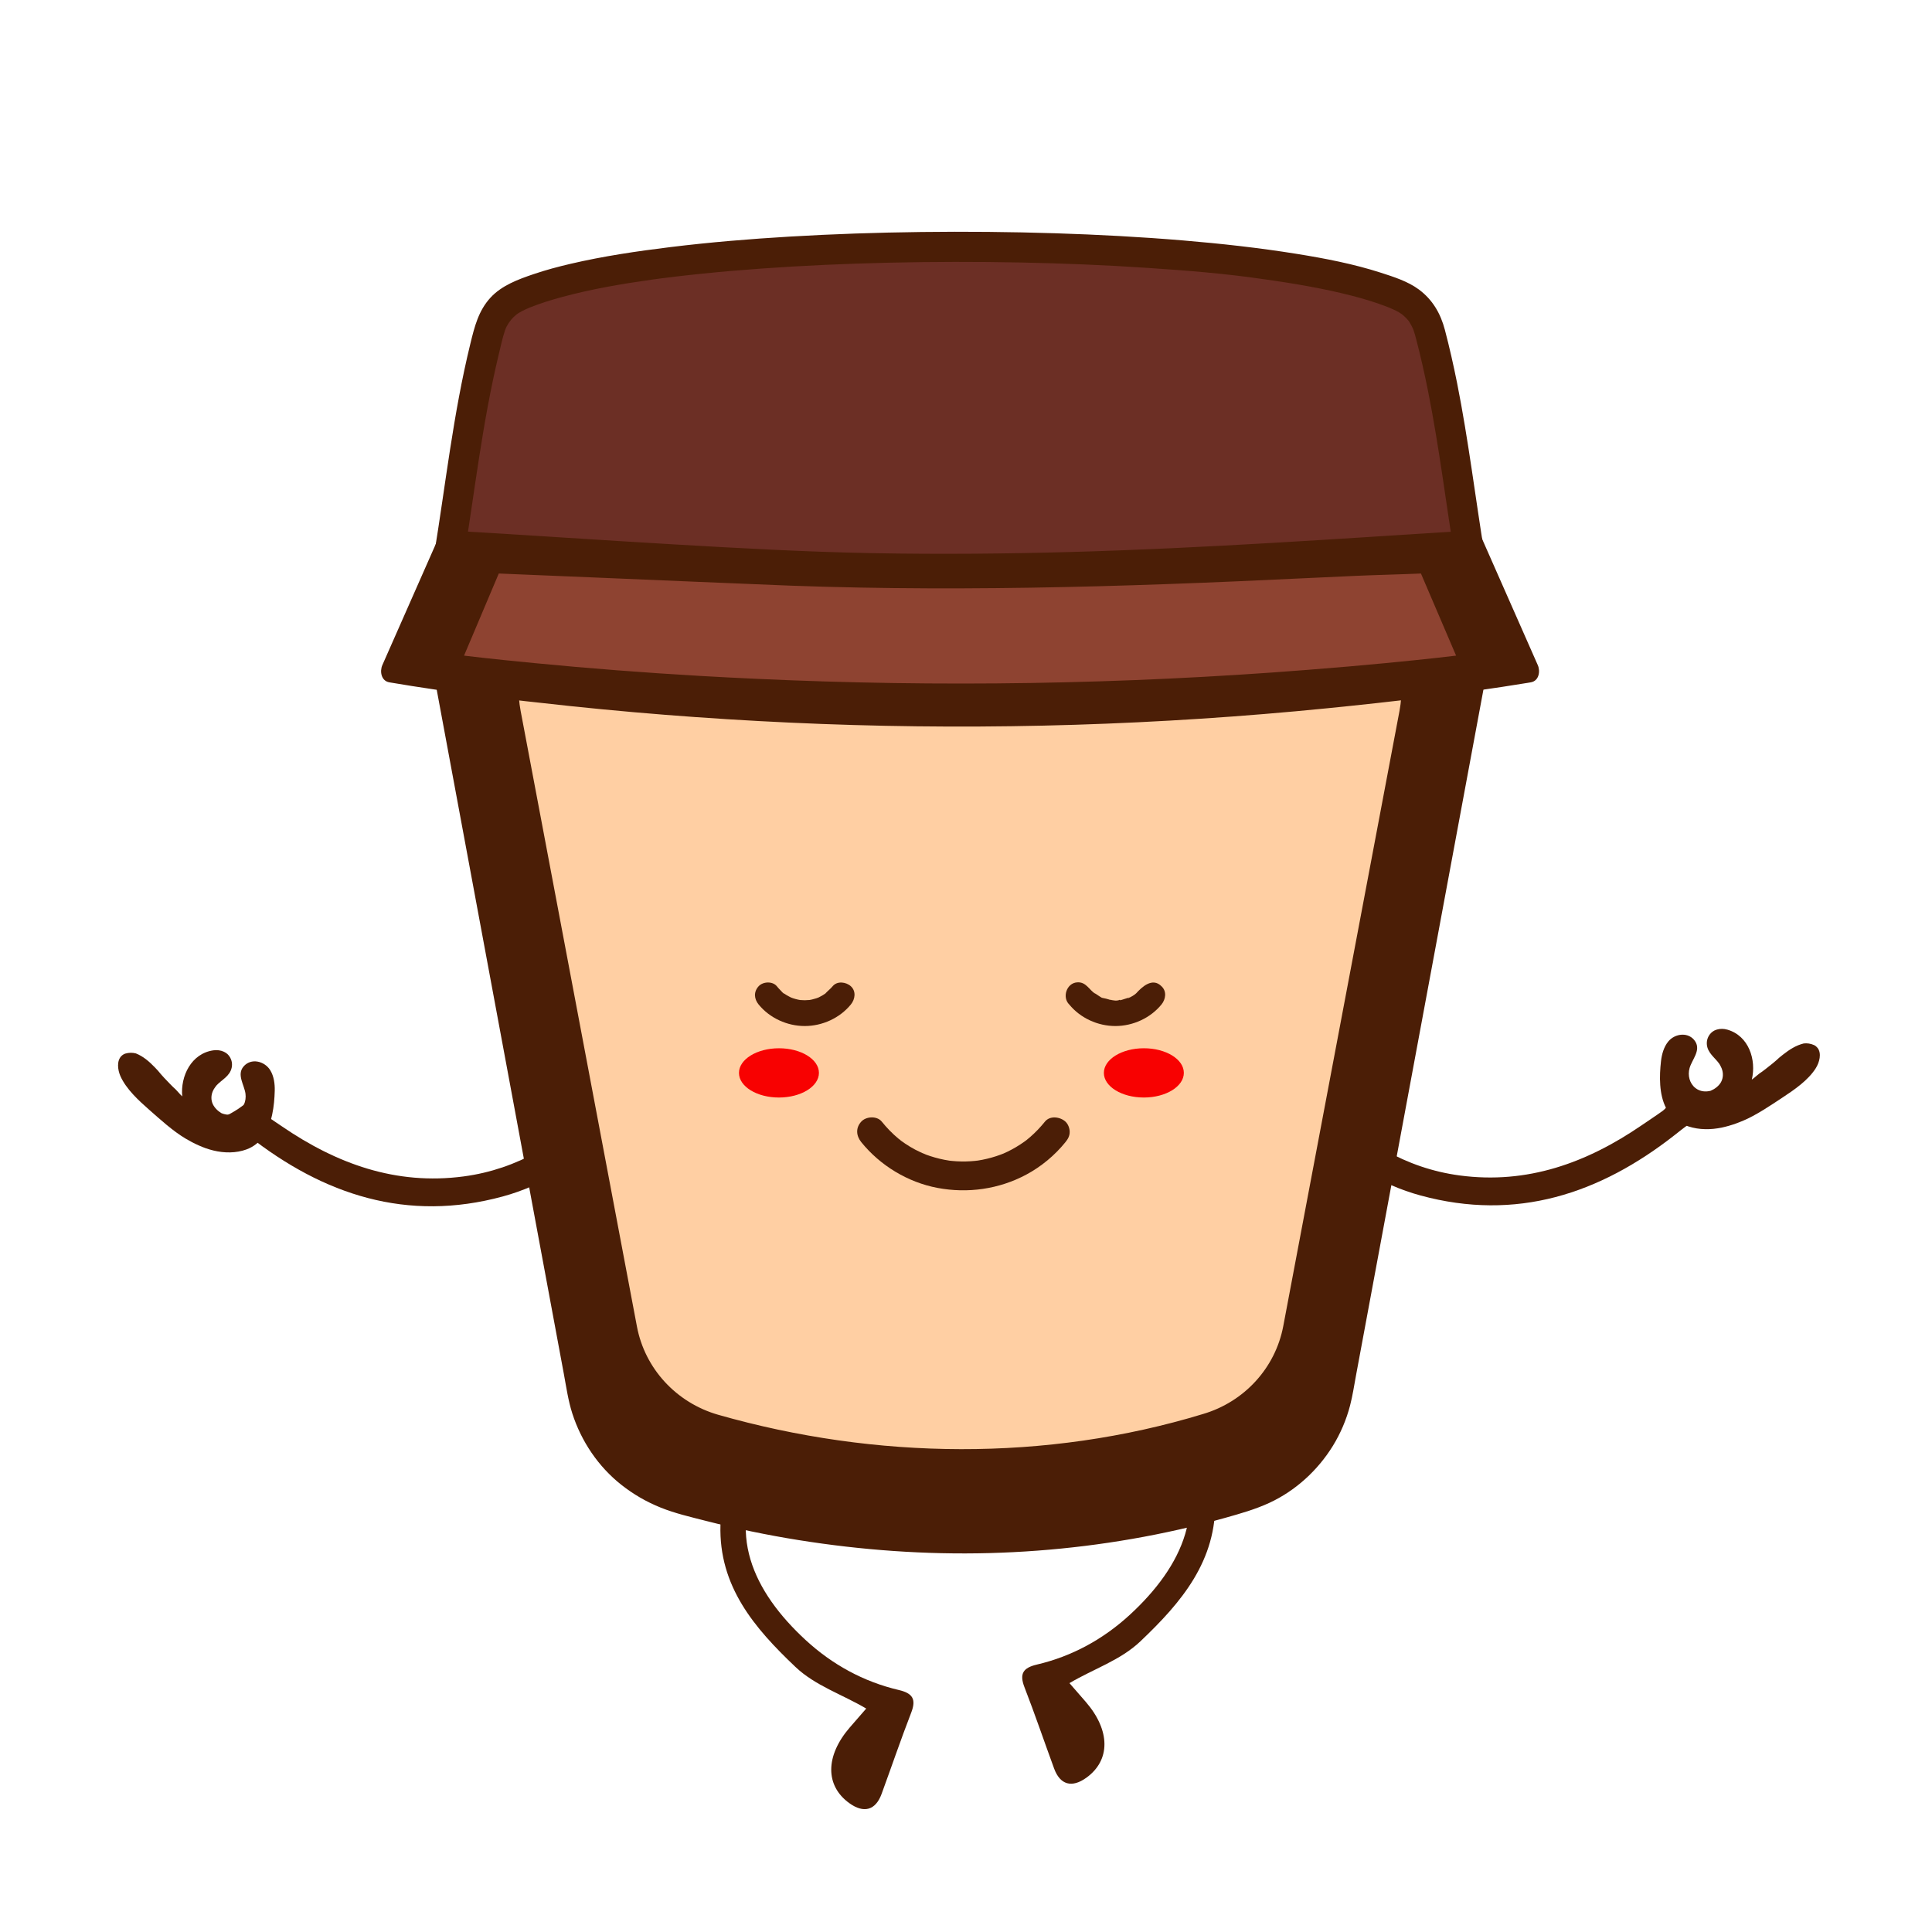 <?xml version="1.0" encoding="UTF-8" standalone="no"?>
<svg
   xmlns:dc="http://purl.org/dc/elements/1.1/"
   xmlns:cc="http://creativecommons.org/ns#"
   xmlns:rdf="http://www.w3.org/1999/02/22-rdf-syntax-ns#"
   xmlns:svg="http://www.w3.org/2000/svg"
   xmlns="http://www.w3.org/2000/svg"
   xmlns:sodipodi="http://sodipodi.sourceforge.net/DTD/sodipodi-0.dtd"
   xmlns:inkscape="http://www.inkscape.org/namespaces/inkscape"
   viewBox="0 0 512 512"
   width="512"
   height="512"
   preserveAspectRatio="xMidYMid meet"
   version="1.1"
   id="svg118"
   sodipodi:docname="coffeeCupNew.svg"
   inkscape:version="0.92.5 (2060ec1f9f, 2020-04-08)">
  <sodipodi:namedview
     pagecolor="#ffffff"
     bordercolor="#666666"
     borderopacity="1"
     objecttolerance="10"
     gridtolerance="10"
     guidetolerance="10"
     inkscape:pageopacity="0"
     inkscape:pageshadow="2"
     inkscape:window-width="1302"
     inkscape:window-height="745"
     id="namedview120"
     showgrid="false"
     inkscape:zoom="1"
     inkscape:cx="136.40259"
     inkscape:cy="253.87754"
     inkscape:window-x="56"
     inkscape:window-y="-8"
     inkscape:window-maximized="1"
     inkscape:current-layer="svg118" />
  <defs
     id="defs8">
    <clipPath
       id="__lottie_element_861">
      <rect
         width="800"
         height="600"
         x="0"
         y="0"
         id="rect2" />
    </clipPath>
    <clipPath
       id="__lottie_element_863">
      <path
         d="M 0,0 H 4300 V 4300 H 0 Z"
         id="path5"
         inkscape:connector-curvature="0" />
    </clipPath>
    <clipPath
       id="clipPath150"
       clipPathUnits="userSpaceOnUse">
      <path
         inkscape:connector-curvature="0"
         id="path148"
         d="M 0,807 H 712 V 0 H 0 Z" />
    </clipPath>
    <clipPath
       id="clipPath158"
       clipPathUnits="userSpaceOnUse">
      <path
         inkscape:connector-curvature="0"
         id="path156"
         d="m 163.75,548.25 h 384.5 v -384.5 h -384.5 z" />
    </clipPath>
    <clipPath
       id="clipPath162"
       clipPathUnits="userSpaceOnUse">
      <path
         inkscape:connector-curvature="0"
         id="path160"
         d="m 163.75,548.25 h 384.5 v -384.5 h -384.5 z" />
    </clipPath>
    <mask
       id="mask164"
       height="1"
       width="1"
       y="0"
       x="0"
       maskUnits="userSpaceOnUse">
      <g
         id="g180">
        <g
           id="g178"
           clip-path="url(#clipPath158)">
          <path
             inkscape:connector-curvature="0"
             id="path166"
             style="fill:#000000;fill-opacity:1;fill-rule:nonzero;stroke:none"
             d="m 163.75,548.25 h 384.5 v -384.5 h -384.5 z" />
          <g
             id="g176">
            <g
               id="g168" />
            <g
               id="g174">
              <g
                 id="g172"
                 clip-path="url(#clipPath162)">
                <path
                   inkscape:connector-curvature="0"
                   id="path170"
                   style="fill:#ffffff;fill-opacity:1;fill-rule:nonzero;stroke:none"
                   d="M 99.917,612.083 H 612.586 V 99.414 H 99.917 Z" />
              </g>
            </g>
          </g>
        </g>
      </g>
    </mask>
    <clipPath
       id="clipPath188"
       clipPathUnits="userSpaceOnUse">
      <path
         inkscape:connector-curvature="0"
         id="path186"
         d="m 163.75,548.25 h 384.5 v -384.5 h -384.5 z" />
    </clipPath>
    <clipPath
       id="clipPath192"
       clipPathUnits="userSpaceOnUse">
      <path
         inkscape:connector-curvature="0"
         id="path190"
         d="M 164,548 H 548 V 164 H 164 Z" />
    </clipPath>
    <clipPath
       id="clipPath196"
       clipPathUnits="userSpaceOnUse">
      <path
         inkscape:connector-curvature="0"
         id="path194"
         d="M 164.066,547.968 H 547.999 V 163.956 H 164.066 Z" />
    </clipPath>
    <clipPath
       id="clipPath200"
       clipPathUnits="userSpaceOnUse">
      <path
         inkscape:connector-curvature="0"
         id="path198"
         d="M 164.02,547.93 H 547.835 V 164.176 H 164.02 Z" />
    </clipPath>
    <clipPath
       id="clipPath204"
       clipPathUnits="userSpaceOnUse">
      <path
         inkscape:connector-curvature="0"
         id="path202"
         d="m 299.75,548.25 h 0.5 v -384.5 h -0.5 z" />
    </clipPath>
    <clipPath
       id="clipPath208"
       clipPathUnits="userSpaceOnUse">
      <path
         inkscape:connector-curvature="0"
         id="path206"
         d="m 355.75,548.25 h 0.5 v -384.5 h -0.5 z" />
    </clipPath>
    <clipPath
       id="clipPath212"
       clipPathUnits="userSpaceOnUse">
      <path
         inkscape:connector-curvature="0"
         id="path210"
         d="m 411.83,548.25 h 0.5 v -384.5 h -0.5 z" />
    </clipPath>
    <clipPath
       id="clipPath216"
       clipPathUnits="userSpaceOnUse">
      <path
         inkscape:connector-curvature="0"
         id="path214"
         d="m 163.9,412.1 h 383.933 v -0.2 H 163.9 Z" />
    </clipPath>
    <clipPath
       id="clipPath220"
       clipPathUnits="userSpaceOnUse">
      <path
         inkscape:connector-curvature="0"
         id="path218"
         d="m 163.9,356.1 h 383.933 v -0.2 H 163.9 Z" />
    </clipPath>
    <clipPath
       id="clipPath224"
       clipPathUnits="userSpaceOnUse">
      <path
         inkscape:connector-curvature="0"
         id="path222"
         d="m 163.75,300.25 h 384.233 v -0.5 H 163.75 Z" />
    </clipPath>
  </defs>
  <g
     id="g106"
     style="display:block;opacity:1"
     transform="matrix(0.183,0,0,0.183,-139.228,-83.189)"
     clip-path="url(#__lottie_element_863)">
    <g
       id="g14"
       style="display:block;opacity:1"
       transform="rotate(4.025,-27492.384,14231.749)">
      <g
         style="opacity:1"
         id="g12"
         transform="translate(116.519,74.33)">
        <path
           style="fill:#4b1e06;fill-opacity:1"
           inkscape:connector-curvature="0"
           id="path10"
           d="m 103.241,46.181 c 11.738,-19.205 13.028,-45.739 12.07,-67.396 -0.44,-9.936 -2.648,-20.792 -8.493,-29.044 -8.997,-12.701 -29.06,-16.399 -39.105,-2.67 C 58.548,-40.402 70.79,-26.442 73.348,-13.938 75.523,-3.304 71.91,8.201 62.679,14.355 55.733,18.986 47.628,18.987 40.682,16.672 37.787,15.224 35.11,13.415 32.795,11.316 30.479,9.218 28.527,6.831 27.08,4.226 24.029,-1.497 23.778,-8.05 25.853,-14.097 c 0.692,-2.016 1.642,-3.976 2.833,-5.83 0.589,-1.012 1.219,-1.985 1.886,-2.925 6.952,-8.849 18.585,-14.665 20.24,-27.608 0.158,-1.356 0.198,-2.714 0.112,-4.054 -0.086,-1.341 -0.296,-2.662 -0.64,-3.947 -0.34,-1.246 -0.788,-2.466 -1.339,-3.636 -1.654,-3.512 -4.241,-6.578 -7.812,-8.713 -1.058,-0.602 -2.169,-1.122 -3.324,-1.558 C 35.498,-73.24 33.007,-73.772 30.4,-73.928 c -2.503,-0.151 -5.113,0.043 -7.788,0.601 -31.621,6.726 -45.194,40.657 -40.346,69.74 C -22.582,-7.464 -26.459,-12.312 -32.151,-16.397 c -1.609,-1.407 -3.215,-2.815 -4.81,-4.227 -6.382,-5.645 -12.602,-11.36 -18.256,-17.46 C -56.921,-39.7 -58.632,-41.298 -60.362,-42.857 -69.01,-50.652 -78.114,-57.485 -89.052,-60.972 -91.462,-61.44 -93.944,-61.594 -96.5,-61.389 c -2.557,0.207 -5.19,0.772 -7.904,1.766 -2.123,0.944 -3.831,2.207 -5.169,3.697 -6.697,7.451 -4.139,20.563 0.406,29.176 9.68,18.347 29.123,33.68 45.326,46.03 17.051,12.996 35.918,27.95 55.07,37.648 3.171,1.605 6.392,3.125 9.664,4.549 C 7.437,64.326 14.188,66.792 21.165,68.811 c 3.795,1.035 7.725,1.916 11.729,2.593 C 48.722,74.08 65.761,73.091 80.533,66.44 90.673,61.873 97.999,54.758 103.241,46.181 Z" />
      </g>
    </g>
    <g
       id="g20"
       style="display:block;opacity:1"
       transform="rotate(0.025,-4681725.8,2482729.4)">
      <g
         style="opacity:1"
         id="g18"
         transform="translate(281.752,91.02)">
        <path
           style="fill:#4b1e06;fill-opacity:1"
           inkscape:connector-curvature="0"
           id="path16"
           d="M 265.205,-81.595 C 210.038,-26.466 146.591,13.473 67.745,24.013 -30.323,37.122 -116.406,5.783 -195.984,-48.688 c -7.532,-5.156 -15.181,-10.148 -22.664,-15.372 -1.497,-1.044 -2.986,-2.098 -4.465,-3.163 -9.712,-6.002 -13.812,-14.295 -15.155,-23.547 -12.151,12.647 -26.969,22.258 -43.234,29.578 13.292,7.12 24.968,16.645 37.334,26.356 109.177,85.733 230.08,125.606 368.626,87.825 C 182.405,37.188 231.678,5.143 275.756,-35.153 c 5.746,-17.585 -1.563,-32.204 -10.551,-46.442 z" />
      </g>
    </g>
    <g
       id="g26"
       style="display:block;opacity:1"
       transform="rotate(0.025,-5798058.6,5127296.3)">
      <g
         style="opacity:1"
         id="g24"
         transform="translate(143.445,256.969)">
        <path
           style="fill:#4b1e06;fill-opacity:1"
           inkscape:connector-curvature="0"
           id="path22"
           d="m 115.333,-255.192 c -13.628,-1.527 -26.063,3.135 -38.567,7.451 C 134.585,-151.782 93.084,-64.538 17.15,5.465 -21.109,40.736 -66.366,65.739 -117.534,77.761 -137.468,82.445 -143.196,90.884 -135.557,110.57 c 15.115,38.942 28.583,78.521 42.987,117.743 8.7,23.691 25.729,28.406 46.646,13.327 35.179,-25.357 34.951,-68.391 -0.603,-109.59 -7.622,-8.832 -15.321,-17.598 -23.872,-27.417 C -35.136,83.76 3.269,71.625 32.112,44.226 91.341,-12.037 143.196,-72.522 140.536,-161.497 c -0.992,-33.185 -10.927,-64.043 -25.203,-93.695 z" />
      </g>
    </g>
    <g
       id="g32"
       style="display:block;opacity:1"
       transform="rotate(-0.031,4746013.8,-3327733)">
      <g
         style="opacity:1"
         id="g30"
         transform="translate(143.446,256.969)">
        <path
           style="fill:#4b1e06;fill-opacity:1"
           inkscape:connector-curvature="0"
           id="path28"
           d="m -115.333,-255.192 c 13.628,-1.527 26.063,3.135 38.567,7.451 C -134.585,-151.782 -93.083,-64.538 -17.149,5.465 21.11,40.736 66.366,65.739 117.534,77.761 137.467,82.445 143.196,90.884 135.556,110.57 120.441,149.512 106.974,189.091 92.571,228.313 83.871,252.004 66.842,256.719 45.924,241.64 10.746,216.283 10.973,173.249 46.528,132.05 54.15,123.218 61.847,114.452 70.399,104.633 35.135,83.76 -3.269,71.625 -32.113,44.226 -91.341,-12.037 -143.196,-72.522 -140.535,-161.497 c 0.992,-33.185 10.926,-64.043 25.202,-93.695 z" />
      </g>
    </g>
    <g
       id="g38"
       style="display:block;opacity:1"
       transform="rotate(-0.025,4680986.3,-6096687)">
      <g
         style="opacity:1"
         id="g36"
         transform="translate(281.752,91.02)">
        <path
           style="fill:#4b1e06;fill-opacity:1"
           inkscape:connector-curvature="0"
           id="path34"
           d="M -265.205,-81.595 C -210.038,-26.466 -146.592,13.473 -67.745,24.013 30.322,37.122 116.406,5.783 195.984,-48.688 c 7.533,-5.156 15.181,-10.148 22.665,-15.372 1.496,-1.044 2.985,-2.098 4.463,-3.163 9.712,-6.002 13.812,-14.295 15.155,-23.547 12.152,12.647 26.97,22.258 43.236,29.578 -13.293,7.12 -24.97,16.645 -37.336,26.356 C 134.99,50.897 14.088,90.77 -124.459,52.989 -182.406,37.188 -231.678,5.143 -275.756,-35.153 c -5.746,-17.585 1.564,-32.204 10.551,-46.442 z" />
      </g>
    </g>
    <g
       id="g44"
       style="display:block;opacity:1"
       transform="rotate(3.953,-26497.023,46877.88)">
      <g
         style="opacity:1"
         id="g42"
         transform="translate(116.519,74.33)">
        <path
           style="fill:#4b1e06;fill-opacity:1"
           inkscape:connector-curvature="0"
           id="path40"
           d="m -103.241,46.181 c -11.738,-19.205 -13.029,-45.739 -12.071,-67.396 0.439,-9.936 2.647,-20.792 8.492,-29.044 8.997,-12.701 29.06,-16.399 39.105,-2.67 9.165,12.527 -3.077,26.487 -5.634,38.991 -2.176,10.634 1.439,22.139 10.671,28.293 6.946,4.631 15.048,4.632 21.995,2.317 C -37.789,15.224 -35.112,13.415 -32.797,11.316 -30.481,9.218 -28.527,6.831 -27.081,4.226 -24.03,-1.497 -23.778,-8.05 -25.854,-14.097 c -0.692,-2.016 -1.643,-3.976 -2.833,-5.83 -0.59,-1.012 -1.219,-1.985 -1.886,-2.925 -6.951,-8.849 -18.586,-14.665 -20.24,-27.608 -0.158,-1.356 -0.198,-2.714 -0.112,-4.054 0.086,-1.341 0.296,-2.662 0.64,-3.947 0.34,-1.246 0.788,-2.466 1.339,-3.636 1.654,-3.512 4.241,-6.578 7.812,-8.713 1.058,-0.602 2.169,-1.122 3.325,-1.558 2.31,-0.872 4.8,-1.404 7.407,-1.56 2.503,-0.151 5.114,0.043 7.789,0.601 31.621,6.726 45.194,40.657 40.347,69.74 4.847,-3.877 8.724,-8.725 14.417,-12.81 1.609,-1.407 3.214,-2.815 4.81,-4.227 6.381,-5.645 12.602,-11.36 18.255,-17.46 1.704,-1.616 3.416,-3.214 5.147,-4.773 8.647,-7.795 17.75,-14.628 28.689,-18.115 2.409,-0.468 4.891,-0.622 7.447,-0.417 2.557,0.207 5.189,0.772 7.904,1.766 2.123,0.944 3.832,2.207 5.169,3.697 6.698,7.451 4.14,20.563 -0.405,29.176 C 99.487,-8.403 80.043,6.93 63.84,19.28 46.789,32.276 27.922,47.23 8.77,56.928 c -3.17,1.605 -6.393,3.125 -9.664,4.549 C -7.439,64.326 -14.189,66.792 -21.167,68.811 c -3.795,1.035 -7.724,1.916 -11.728,2.593 -15.828,2.676 -32.866,1.687 -47.637,-4.964 C -90.673,61.873 -97.999,54.758 -103.241,46.181 Z" />
      </g>
    </g>
    <g
       id="g82"
       style="display:block;opacity:1"
       transform="translate(1310.297,787.676)">
      <g
         style="opacity:1"
         id="g48"
         transform="translate(840.825,1155.18)">
        <path
           style="fill:#ffcfa3;fill-opacity:1"
           inkscape:connector-curvature="0"
           id="path46"
           d="m 743.387,-530.44 c 22.29,-119.964 -69.779,-230.716 -191.797,-230.716 0,0 -441.781,0 -441.781,0 0,0 -219.618,0 -219.618,0 0,0 -441.781,0 -441.781,0 -122.017,0 -214.087,110.752 -191.797,230.716 0,0 191.057,1028.257 191.057,1028.257 2.002,10.773 3.914,21.062 5.728,30.828 6.732,36.229 23.392,68.981 47.213,95.264 23.82,26.281 54.799,46.09 90.167,56.433 266.608,77.38 555.095,80.814 820.338,-1.327 34.978,-10.503 65.549,-30.343 89.045,-56.532 23.496,-26.191 39.915,-58.731 46.588,-94.636 1.771,-9.528 3.633,-19.55 5.58,-30.03 0,0 191.058,-1028.257 191.058,-1028.257 z" />
      </g>
      <g
         style="opacity:1"
         id="g52"
         transform="translate(842.534,1144.817)">
        <path
           style="fill:#4b1e06;fill-opacity:1"
           inkscape:connector-curvature="0"
           id="path50"
           d="m 762.712,-514.278 c 12.784,-70.875 -8.423,-143.878 -59.724,-195.072 -41.356,-41.271 -97.52,-63.219 -155.693,-63.257 -25.578,-0.016 -51.156,0 -76.735,0 0,0 -137.855,0 -137.855,0 0,0 -139.349,0 -139.349,0 0,0 -81.087,0 -81.087,0 0,0 -61.769,0 -61.769,0 0,0 -136.156,0 -136.156,0 0,0 -43.096,0 -43.096,0 0,0 -103.066,0 -103.066,0 0,0 -144.896,0 -144.896,0 0,0 -126.97,0 -126.97,0 -21.312,0 -42.99,-1.03 -64.274,0.537 -71.134,5.239 -136.176,44.978 -172.453,106.614 -27.373,46.508 -35.085,100.518 -25.337,153.235 2.422,13.099 4.867,26.195 7.301,39.293 5.033,27.087 10.066,54.173 15.099,81.259 6.983,37.583 13.966,75.165 20.949,112.747 8.284,44.585 16.569,89.17 24.853,133.756 8.936,48.095 17.873,96.191 26.809,144.286 8.984,48.348 17.967,96.696 26.95,145.043 0,0 24.868,133.834 24.868,133.834 0,0 20.973,112.878 20.973,112.878 5.044,27.148 10.089,54.296 15.133,81.444 2.448,13.176 4.897,26.353 7.345,39.529 3.549,19.099 6.255,38.555 12.219,57.087 12.978,40.322 37.629,77.031 70.954,103.32 17.588,13.875 36.348,24.726 57.133,33.087 20.82,8.376 43.133,13.511 64.837,19.062 44.386,11.352 89.292,20.672 134.532,27.911 91.442,14.63 184.109,21.322 276.701,18.849 C 133.271,768.698 225.612,757.384 315.742,736.998 c 22.314,-5.047 44.498,-10.665 66.522,-16.857 21.746,-6.115 43.51,-12.243 64.059,-21.763 37.774,-17.5 69.976,-47.028 91.788,-82.38 11.141,-18.055 19.687,-38.153 25.005,-58.69 3.701,-14.293 5.879,-29.022 8.575,-43.528 0.552,-2.974 1.105,-5.947 1.658,-8.919 3.308,-17.808 6.617,-35.616 9.926,-53.424 0,0 17.22,-92.681 17.22,-92.681 7.463,-40.165 14.927,-80.33 22.39,-120.495 0,0 25.679,-138.204 25.679,-138.204 9.007,-48.478 18.015,-96.955 27.022,-145.433 8.807,-47.395 17.613,-94.79 26.419,-142.185 7.956,-42.82 15.913,-85.639 23.869,-128.459 6.484,-34.899 12.969,-69.797 19.453,-104.696 4.297,-23.124 8.593,-46.247 12.89,-69.371 1.498,-8.064 2.996,-16.127 4.495,-24.191 2.149,-11.57 -3.197,-23.524 -15.235,-26.832 -10.618,-2.918 -24.669,3.593 -26.832,15.235 -5.877,31.631 -11.755,63.262 -17.632,94.892 -14.274,76.818 -28.547,153.637 -42.821,230.455 -17.631,94.893 -35.263,189.785 -52.894,284.678 C 591.345,170.005 575.393,255.861 559.44,341.716 c -9.225,49.649 -18.451,99.297 -27.675,148.945 -0.677,3.643 -1.354,7.287 -2.031,10.929 -1.419,7.639 -2.838,15.278 -4.258,22.916 -3.535,19.016 -8.638,38.279 -16.256,53.655 -9.117,18.402 -18.875,32.174 -32.623,46.092 -13.867,14.038 -26.605,23.394 -44.789,32.786 -8.871,4.582 -13.684,6.615 -23.562,9.85 -11.108,3.64 -22.373,6.865 -33.615,10.064 -21.125,6.011 -42.401,11.494 -63.799,16.449 -173.813,40.25 -357.855,45.025 -533.67,17.063 -45.247,-7.196 -90.162,-16.475 -134.558,-27.788 -20.611,-5.251 -41.711,-10.16 -61.643,-17.64 -13.997,-5.252 -34.61,-17.128 -46.105,-26.602 -29.997,-24.724 -50.103,-56.023 -59.458,-93.014 -3.824,-15.121 -6.103,-30.657 -8.951,-45.989 0,0 -22.88,-123.135 -22.88,-123.135 -15.183,-81.714 -30.365,-163.427 -45.548,-245.14 -17.615,-94.799 -35.229,-189.599 -52.844,-284.398 -15.208,-81.85 -30.416,-163.7 -45.625,-245.55 -7.677,-41.318 -15.354,-82.636 -23.031,-123.955 -0.181,-0.969 -0.365,-1.937 -0.54,-2.907 -0.391,-2.148 -0.741,-4.301 -1.099,-6.454 -0.728,-4.378 -0.186,-1.354 -0.074,-0.414 -0.245,-2.06 -0.467,-4.123 -0.652,-6.189 -0.426,-4.767 -0.679,-9.549 -0.755,-14.335 -0.127,-8.087 0.433,-16.077 1.124,-24.126 0.559,-6.524 -0.803,4.354 0.249,-2.088 0.319,-1.955 0.623,-3.91 0.98,-5.857 0.827,-4.518 1.816,-9.006 2.964,-13.453 1.951,-7.558 4.36,-14.997 7.207,-22.265 0.202,-0.513 2.76,-6.394 0.777,-1.959 0.791,-1.768 1.583,-3.535 2.413,-5.286 1.934,-4.074 4.01,-8.082 6.22,-12.013 3.78,-6.721 7.957,-13.219 12.5,-19.45 0.304,-0.418 4.211,-5.444 1.247,-1.717 1.198,-1.507 2.41,-3.003 3.648,-4.477 2.889,-3.441 5.895,-6.783 9.012,-10.018 4.906,-5.09 10.085,-9.917 15.51,-14.449 1.482,-1.238 2.981,-2.456 4.501,-3.648 -3.732,2.927 1.356,-0.958 1.759,-1.251 3.664,-2.654 7.421,-5.18 11.262,-7.573 6.625,-4.127 13.499,-7.855 20.573,-11.154 1.78,-0.83 3.57,-1.642 5.378,-2.408 -4.408,1.867 1.644,-0.592 2.096,-0.765 4.327,-1.652 8.712,-3.149 13.146,-4.485 7.714,-2.325 15.573,-4.166 23.515,-5.512 0.482,-0.081 7.155,-1.053 2.291,-0.418 2.042,-0.266 4.091,-0.485 6.142,-0.679 4.843,-0.459 9.704,-0.739 14.568,-0.841 61.675,-1.296 123.504,-0.044 185.189,-0.044 0,0 243.578,0 243.578,0 0,0 175.918,0 175.918,0 0,0 140.841,0 140.841,0 0,0 274.809,0 274.809,0 0,0 82.06,0 82.06,0 1.633,0 3.266,-0.007 4.899,0 5.62,0.024 11.231,0.228 16.833,0.7 2.058,0.174 4.108,0.404 6.163,0.617 6.682,0.692 -4.258,-0.853 2.319,0.335 4.659,0.842 9.304,1.651 13.916,2.733 7.768,1.823 15.423,4.128 22.906,6.898 1.853,0.686 3.689,1.411 5.524,2.142 -4.429,-1.766 1.562,0.7 2.018,0.907 4.157,1.887 8.248,3.922 12.262,6.099 6.833,3.706 13.441,7.824 19.782,12.32 1.578,1.12 3.137,2.267 4.685,3.429 -3.787,-2.845 1.271,1.048 1.661,1.368 3.483,2.852 6.867,5.824 10.145,8.908 5.144,4.84 10.026,9.956 14.619,15.32 1.253,1.463 2.456,2.966 3.693,4.441 4.059,4.845 -2.398,-3.451 1.307,1.672 2.258,3.125 4.506,6.245 6.624,9.469 4.237,6.454 8.094,13.157 11.542,20.065 0.865,1.732 1.704,3.476 2.515,5.233 0.228,0.49 2.803,6.376 0.916,1.89 1.507,3.582 2.874,7.229 4.147,10.902 2.562,7.4 4.676,14.956 6.323,22.613 0.832,3.868 1.497,7.757 2.135,11.661 1.052,6.442 -0.311,-4.436 0.249,2.088 0.171,1.992 0.404,3.977 0.56,5.97 0.631,8.075 0.752,16.189 0.369,24.279 -0.194,4.127 -0.601,8.223 -0.973,12.335 -0.612,6.761 0.806,-4.256 -0.314,2.48 -0.345,2.079 -0.682,4.157 -1.056,6.232 -2.089,11.581 3.154,23.513 15.234,26.832 10.569,2.904 24.73,-3.58 26.833,-15.235 z" />
      </g>
      <g
         style="opacity:1"
         id="g56"
         transform="translate(840.823,1144.354)">
        <path
           style="fill:#4b1e06;fill-opacity:1"
           inkscape:connector-curvature="0"
           id="path54"
           d="m 551.593,-750.331 c 0,0 -441.78,0 -441.78,0 0,0 -219.619,0 -219.619,0 0,0 -441.781,0 -441.781,0 -122.017,0 -214.088,110.754 -191.798,230.717 0,0 191.058,1028.257 191.058,1028.257 2.002,10.774 3.914,21.063 5.728,30.828 6.731,36.229 23.392,68.982 47.213,95.264 23.82,26.281 54.799,46.091 90.167,56.434 266.608,77.379 555.095,80.813 820.338,-1.328 34.977,-10.502 65.549,-30.342 89.045,-56.532 23.495,-26.19 39.915,-58.73 46.588,-94.636 1.771,-9.527 3.633,-19.549 5.58,-30.03 0,0 191.058,-1028.257 191.058,-1028.257 22.29,-119.963 -69.78,-230.717 -191.797,-230.717 z m 84.793,302.254 c 0,0 -163.557,865.731 -163.557,865.731 -1.667,8.824 -3.26,17.262 -4.777,25.283 -5.712,30.231 -19.769,57.627 -39.882,79.678 -20.114,22.051 -46.285,38.754 -76.227,47.597 -227.064,69.158 -474.026,66.266 -702.259,1.118 -30.276,-8.709 -56.796,-25.387 -77.188,-47.515 -20.391,-22.127 -34.654,-49.703 -40.416,-80.206 -1.553,-8.222 -3.19,-16.885 -4.903,-25.955 0,0 -163.557,-865.731 -163.557,-865.731 -19.082,-101.002 59.736,-194.25 164.189,-194.25 0,0 378.191,0 378.191,0 0,0 188.006,0 188.006,0 0,0 378.191,0 378.191,0 104.453,0 183.27,93.248 164.189,194.25 z" />
      </g>
      <g
         style="opacity:1"
         id="g60"
         transform="translate(839.829,316.708)">
        <path
           style="fill:#6c2f25;fill-opacity:1"
           inkscape:connector-curvature="0"
           id="path58"
           d="M 699.71,-89.397 C 694.191,-116.99 687.926,-144.529 680.535,-172 c -5.735,-22.875 -21.965,-40.041 -40.103,-48.051 -206.269,-96.407 -1074.596,-96.407 -1280.863,0 -18.139,8.01 -34.368,25.176 -40.104,48.051 -7.391,27.471 -13.656,55.01 -19.175,82.603 -16.558,82.77 -26.403,166.022 -40.007,249.274 105.809,70.569 230.844,75.974 350.038,99.159 23.832,4.637 47.423,9.986 70.552,16.709 C -213.371,306.325 -106.745,316.458 0,313.822 c 106.745,2.636 213.371,-7.497 319.127,-38.077 23.129,-6.723 46.721,-12.072 70.552,-16.709 C 508.873,235.851 633.908,230.446 739.717,159.877 726.112,76.625 716.268,-6.627 699.71,-89.397 Z" />
      </g>
      <g
         style="opacity:1"
         id="g64"
         transform="translate(839.826,327.633)">
        <path
           style="fill:#4b1e06;fill-opacity:1"
           inkscape:connector-curvature="0"
           id="path62"
           d="m 716.073,-104.832 c -5.184,-25.795 -10.959,-51.472 -17.661,-76.917 -5.93,-22.511 -16.584,-41.489 -35.474,-55.58 -15.441,-11.519 -35.695,-17.937 -53.916,-23.803 -39.677,-12.773 -80.915,-20.711 -122.009,-27.309 -54.127,-8.69 -108.688,-14.693 -163.307,-19.264 -61.384,-5.136 -122.922,-8.4 -184.486,-10.357 -64.858,-2.061 -129.765,-2.646 -194.65,-1.841 -63.58,0.788 -127.151,2.9 -190.625,6.673 -57.592,3.424 -115.137,8.166 -172.407,15.19 -48.091,5.897 -96.187,13.032 -143.402,24.05 -18.006,4.202 -35.909,8.984 -53.425,14.931 -21.646,7.351 -44.614,15.701 -60.409,32.933 -16.745,18.268 -22.032,40.867 -27.76,64.287 -6.237,25.499 -11.638,51.197 -16.48,76.995 C -729.479,-34 -736.836,17.215 -744.391,68.381 -748.138,93.757 -751.948,119.125 -756.073,144.442 c -1.29,7.924 0.977,14.645 7.797,19.16 80.061,52.994 174.542,71.099 267.707,86.117 48.106,7.755 96.403,15.153 143.542,27.73 25.988,6.934 51.742,14.321 78.072,19.927 26.691,5.684 53.609,10.108 80.662,13.658 52.514,6.892 105.511,9.674 158.461,9.17 52.997,-0.504 105.707,0.159 158.57,-4.741 53.796,-4.986 107.296,-13.843 159.617,-27.361 25.574,-6.608 50.794,-14.182 76.646,-19.718 23.506,-5.034 47.195,-9.16 70.913,-13.061 92.695,-15.245 187.508,-27.985 271.423,-73.145 10.603,-5.706 20.906,-11.93 30.946,-18.576 6.898,-4.566 9.08,-11.282 7.797,-19.16 -13.53,-83.062 -23.566,-166.7 -40.007,-249.274 -1.79,-8.991 -12.493,-14.151 -20.869,-11.849 -9.373,2.576 -13.645,11.852 -11.85,20.869 16.442,82.574 26.477,166.212 40.007,249.275 2.599,-6.387 5.197,-12.773 7.797,-19.16 C 653.175,185.922 561.032,202.589 470.317,217.2 c -47.237,7.608 -94.65,14.915 -140.958,27.174 -50.97,13.494 -101.466,26.342 -153.883,33.097 -51.584,6.648 -103.641,9.297 -155.636,8.802 -52.52,-0.5 -104.765,0.18 -157.157,-4.611 -51.759,-4.734 -103.109,-13.557 -153.417,-26.645 -25.095,-6.529 -49.86,-13.92 -75.239,-19.352 -23.507,-5.031 -47.196,-9.161 -70.913,-13.061 -89.413,-14.703 -182.362,-26.131 -263.318,-69.724 -10.602,-5.71 -20.906,-11.931 -30.946,-18.577 2.599,6.387 5.198,12.773 7.797,19.16 16.417,-100.789 27.64,-202.59 51.579,-302.012 4.793,-19.907 7.724,-41.783 23.042,-56.644 5.269,-5.112 11.303,-8.61 18.274,-11.785 1.565,-0.713 3.147,-1.385 4.712,-2.097 2.892,-1.315 -2.094,0.821 -1.049,0.436 1.039,-0.383 2.055,-0.849 3.082,-1.263 15.427,-6.216 31.361,-11.15 47.408,-15.484 42.354,-11.441 85.784,-18.872 129.191,-24.974 3.07,-0.431 6.141,-0.853 9.213,-1.27 -3.072,0.417 -0.122,0.016 1.223,-0.161 1.926,-0.253 3.853,-0.506 5.78,-0.754 6.363,-0.821 12.73,-1.611 19.101,-2.371 13.437,-1.604 26.889,-3.081 40.352,-4.447 28.233,-2.867 56.513,-5.259 84.818,-7.283 61.308,-4.384 122.737,-7.073 184.184,-8.493 63.777,-1.474 127.587,-1.567 191.368,-0.292 61.76,1.235 123.504,3.742 185.138,7.911 55.302,3.74 110.547,8.778 165.495,16.111 -3.408,-0.455 0.641,0.09 1.909,0.264 1.415,0.194 2.831,0.39 4.245,0.587 3.267,0.457 6.534,0.923 9.799,1.398 5.934,0.865 11.863,1.761 17.787,2.692 11.528,1.813 23.036,3.759 34.512,5.873 20.372,3.752 40.663,8.011 60.73,13.163 16.762,4.303 33.413,9.201 49.598,15.348 1.737,0.659 3.468,1.333 5.192,2.024 0.777,0.312 1.55,0.633 2.326,0.946 3.185,1.281 -1.019,-0.461 -0.646,-0.281 4.683,2.265 9.5,4.074 13.996,6.752 6.456,3.847 12.307,9.064 16.765,15.591 5.733,8.393 8.131,17.441 10.666,27.165 6.392,24.515 11.926,49.241 16.917,74.075 1.807,8.988 12.483,14.155 20.87,11.85 9.36,-2.573 13.661,-11.856 11.849,-20.87 z" />
      </g>
      <g
         style="opacity:1"
         id="g68"
         transform="translate(839.824,327.632)">
        <path
           style="fill:#4b1e06;fill-opacity:1"
           inkscape:connector-curvature="0"
           id="path66"
           d="m 720.749,-106.12 c -5.185,-25.795 -10.96,-51.472 -17.662,-76.917 -6.267,-23.794 -17.752,-43.657 -37.7,-58.477 -15.798,-11.735 -36.452,-18.296 -55.076,-24.292 -39.675,-12.773 -80.915,-20.71 -122.008,-27.309 -54.555,-8.758 -109.545,-14.83 -164.596,-19.436 -61.384,-5.136 -122.922,-8.401 -184.485,-10.358 -64.859,-2.061 -129.766,-2.646 -194.651,-1.841 -63.579,0.788 -127.151,2.9 -190.625,6.673 -57.592,3.424 -115.136,8.166 -172.407,15.19 -48.519,5.951 -97.053,13.107 -144.69,24.224 -18.007,4.202 -35.91,8.983 -53.425,14.931 -22.431,7.617 -46.181,16.321 -62.549,34.179 -17.358,18.937 -23.064,42.132 -29.006,66.426 -6.237,25.499 -11.638,51.197 -16.479,76.995 -9.542,50.844 -16.899,102.059 -24.454,153.225 -3.748,25.376 -7.557,50.744 -11.681,76.061 -1.66,10.188 1.255,18.83 10.024,24.634 80.41,53.225 175.293,71.522 268.865,86.606 48.106,7.755 96.403,15.152 143.542,27.73 25.988,6.934 51.742,14.32 78.072,19.927 27.116,5.774 54.465,10.227 81.95,13.831 52.516,6.887 105.51,9.673 158.461,9.17 52.997,-0.505 105.707,0.159 158.57,-4.741 54.224,-5.026 108.167,-13.909 160.906,-27.535 25.575,-6.607 50.793,-14.181 76.645,-19.717 23.507,-5.034 47.196,-9.16 70.913,-13.061 93.163,-15.323 188.244,-28.247 272.581,-73.634 10.604,-5.706 20.907,-11.93 30.946,-18.576 8.87,-5.87 11.675,-14.506 10.025,-24.634 C 747.225,60.092 737.189,-23.546 720.749,-106.12 c -2.302,-11.56 -16.063,-18.194 -26.833,-15.235 -12.05,3.312 -17.543,15.239 -15.234,26.832 16.44,82.574 26.476,166.213 40.006,249.275 3.341,-8.211 6.683,-16.422 10.024,-24.633 -39.083,25.869 -78.827,42.359 -123.612,54.923 -44.609,12.514 -90.387,20.127 -136.07,27.484 -47.237,7.608 -94.65,14.915 -140.958,27.174 -50.44,13.354 -101.217,26.337 -152.594,32.924 -51.594,6.615 -103.635,9.297 -155.637,8.802 -52.52,-0.5 -104.765,0.18 -157.157,-4.611 -51.209,-4.683 -102.033,-13.438 -152.128,-26.472 -25.096,-6.529 -49.86,-13.92 -75.239,-19.351 -23.507,-5.031 -47.196,-9.161 -70.913,-13.062 C -524.836,203.256 -618.636,191.299 -697.756,148.695 c -10.602,-5.71 -20.906,-11.931 -30.946,-18.576 3.341,8.211 6.682,16.422 10.024,24.633 16.418,-100.789 27.64,-202.59 51.579,-302.012 2.842,-11.801 5.357,-23.951 9.258,-35.458 2.17,-6.401 6.845,-13.524 12.538,-19.047 1.509,-1.464 3.081,-2.884 4.723,-4.198 -2.566,2.052 1.447,-0.888 2.292,-1.426 3.284,-2.085 6.744,-3.794 10.278,-5.403 1.564,-0.713 3.146,-1.388 4.712,-2.097 3.395,-1.535 -3.55,1.442 -2.207,0.924 1.035,-0.398 2.053,-0.848 3.082,-1.262 15.427,-6.216 31.36,-11.15 47.407,-15.484 42.354,-11.441 85.785,-18.872 129.192,-24.974 3.068,-0.432 6.135,-0.912 9.213,-1.271 -3.427,0.4 -2.933,0.389 -0.066,0.013 1.926,-0.253 3.853,-0.506 5.78,-0.755 6.363,-0.82 12.73,-1.61 19.102,-2.37 13.436,-1.605 26.888,-3.081 40.352,-4.448 28.232,-2.866 56.512,-5.258 84.817,-7.282 61.309,-4.384 122.737,-7.073 184.185,-8.493 63.776,-1.475 127.586,-1.567 191.367,-0.292 61.761,1.235 123.505,3.742 185.138,7.91 55.197,3.733 110.737,8.03 165.496,16.112 -4.076,-0.601 -2.327,-0.314 0.62,0.09 1.415,0.195 2.83,0.391 4.245,0.588 3.267,0.457 6.534,0.923 9.799,1.398 5.933,0.865 11.863,1.761 17.787,2.692 11.527,1.813 23.035,3.758 34.512,5.873 20.372,3.752 40.664,8.011 60.73,13.162 16.762,4.304 33.412,9.201 49.599,15.348 1.736,0.66 3.466,1.334 5.191,2.025 0.776,0.312 1.549,0.635 2.326,0.945 3.818,1.528 -2.474,-1.079 -1.805,-0.768 4.713,2.185 9.515,4.082 13.997,6.752 1.761,1.049 3.474,2.182 5.142,3.374 -2.674,-1.912 1.317,1.176 2.068,1.865 1.835,1.679 3.578,3.457 5.23,5.314 0.715,0.804 1.435,1.614 2.102,2.458 -1.439,-1.822 -0.068,-0.043 0.484,0.841 5.784,9.261 7.105,14.223 10.178,26.007 6.39,24.514 11.925,49.24 16.917,74.074 2.322,11.556 16.047,18.199 26.832,15.236 12.034,-3.308 17.563,-15.245 15.235,-26.833 z" />
      </g>
      <g
         style="opacity:1"
         id="g72"
         transform="translate(840.825,581.411)">
        <path
           style="fill:#8e4331;fill-opacity:1"
           inkscape:connector-curvature="0"
           id="path70"
           d="m 739.647,-129.315 c -28.098,1.759 -56.182,3.547 -84.257,5.336 -28.075,1.789 -56.14,3.58 -84.204,5.344 -302.696,20.128 -606.136,32.731 -909.129,13.705 -33.519,-1.756 -67.022,-3.67 -100.514,-5.676 -100.475,-6.016 -200.84,-12.854 -301.189,-18.709 0,0 -20.583,46.643 -41.165,93.286 -20.583,46.642 -41.166,93.285 -41.166,93.285 0,0 43.258,7.379 116.959,17.041 90.657,12.077 182.32,21.777 274.587,29.101 30.735,2.441 61.536,4.619 92.329,6.533 303.152,19.384 608.53,12.598 911.312,-20.031 25.249,-2.681 48.988,-5.374 71.025,-8 22.03,-2.627 42.358,-5.188 60.783,-7.603 73.701,-9.662 116.959,-17.041 116.959,-17.041 0,0 -20.582,-46.643 -41.165,-93.285 C 760.229,-82.672 739.647,-129.315 739.647,-129.315 Z" />
      </g>
      <g
         style="opacity:1"
         id="g76"
         transform="translate(840.825,576.753)">
        <path
           style="fill:#4b1e06;fill-opacity:1"
           inkscape:connector-curvature="0"
           id="path74"
           d="M 739.647,-141.622 C 547.357,-129.577 355.16,-115.94 162.53,-110.546 c -95.933,2.686 -191.926,3.53 -287.883,1.775 -96.922,-1.772 -193.658,-7.135 -290.415,-12.798 -107.981,-6.321 -215.896,-13.741 -323.878,-20.053 -5.36,-0.313 -12.415,3.339 -14.649,8.403 -27.444,62.19 -54.888,124.38 -82.331,186.571 -3.949,8.948 -1.755,22.897 10.139,24.922 87.104,14.829 175.161,25.268 263.007,34.491 120.672,12.67 241.818,21.208 363.065,25.79 122.21,4.617 244.58,5.003 366.817,1.193 121.814,-3.797 243.498,-11.761 364.769,-23.862 96.888,-9.668 193.815,-20.998 289.927,-36.718 1.797,-0.294 3.594,-0.588 5.39,-0.894 11.893,-2.025 14.087,-15.974 10.138,-24.922 -27.443,-62.191 -54.886,-124.381 -82.331,-186.571 -3.699,-8.384 -15.942,-10.339 -23.211,-6.087 -8.643,5.056 -9.8,14.796 -6.086,23.212 C 752.441,-53.903 779.884,8.287 807.328,70.477 810.708,62.17 814.087,53.862 817.467,45.555 736.548,59.331 654.802,68.87 573.21,77.592 452.546,90.492 331.494,99.492 210.233,104.271 89.095,109.045 -32.206,109.691 -153.387,106.192 -274.086,102.707 -394.716,95.186 -514.918,83.703 -614.241,74.214 -713.591,62.557 -812.078,46.449 c -1.797,-0.294 -3.594,-0.589 -5.389,-0.894 3.38,8.307 6.76,16.615 10.139,24.922 27.444,-62.19 54.888,-124.38 82.331,-186.571 -4.883,2.801 -9.766,5.602 -14.649,8.403 192.674,11.262 385.326,27.199 578.31,32.069 193.041,4.87 386.189,-1.192 578.938,-11.942 C 524.992,-93.554 632.301,-100.967 739.647,-107.691 c 9.146,-0.573 16.965,-7.388 16.965,-16.966 0,-8.74 -7.774,-17.541 -16.965,-16.965 z" />
      </g>
      <g
         style="opacity:1"
         id="g80"
         transform="translate(840.827,577.11)">
        <path
           style="fill:#4b1e06;fill-opacity:1"
           inkscape:connector-curvature="0"
           id="path78"
           d="m 780.81,-31.729 c -20.583,-46.643 -41.165,-93.285 -41.165,-93.285 -28.098,1.759 -56.182,3.547 -84.257,5.336 -28.074,1.79 -56.14,3.58 -84.203,5.344 -302.697,20.129 -606.137,32.732 -909.13,13.706 -33.519,-1.757 -67.022,-3.671 -100.514,-5.677 -100.475,-6.016 -200.84,-12.854 -301.189,-18.709 0,0 -20.583,46.642 -41.165,93.285 -20.583,46.643 -41.166,93.287 -41.166,93.287 0,0 43.258,7.378 116.959,17.04 90.657,12.077 182.32,21.776 274.587,29.1 30.735,2.442 61.537,4.619 92.329,6.533 303.152,19.384 608.53,12.599 911.313,-20.03 25.248,-2.68 48.987,-5.373 71.024,-8 C 666.263,83.574 686.591,81.014 705.016,78.598 778.718,68.936 821.975,61.558 821.975,61.558 c 0,0 -20.583,-46.644 -41.165,-93.287 z m -62.496,70.96 c 0,0 -37.802,4.704 -102.208,10.861 C 600.003,51.632 582.24,53.264 562.987,54.938 543.729,56.611 522.984,58.328 500.92,60.036 236.323,80.831 -30.544,85.156 -295.465,72.802 -322.374,71.583 -349.291,70.195 -376.15,68.639 -456.781,63.971 -536.884,57.789 -616.109,50.092 c -64.407,-6.157 -102.209,-10.861 -102.209,-10.861 0,0 50.313,-118.903 50.313,-118.903 87.694,3.731 197.037,8.088 284.84,11.923 29.269,1.278 58.547,2.499 87.839,3.618 264.782,12.125 529.954,4.093 794.477,-8.735 24.524,-1.124 49.051,-2.265 73.585,-3.405 24.534,-1.141 70.127,-2.28 94.681,-3.401" />
      </g>
    </g>
    <g
       id="g104"
       style="display:block;opacity:1"
       transform="translate(1830.94,1869.304)">
      <g
         style="opacity:1"
         id="g86"
         transform="translate(586.34,138.979)">
        <path
           style="fill:#f80101;fill-opacity:1"
           inkscape:connector-curvature="0"
           id="path84"
           d="m -0.033,-35.669 c -31.982,0.031 -57.893,16.025 -57.874,35.724 0.02,19.698 25.961,35.642 57.942,35.611 31.982,-0.03 57.892,-16.024 57.873,-35.723 -0.019,-19.699 -25.961,-35.643 -57.941,-35.612 z" />
      </g>
      <g
         style="opacity:1"
         id="g90"
         transform="translate(57.905,138.984)">
        <path
           style="fill:#f80101;fill-opacity:1"
           inkscape:connector-curvature="0"
           id="path88"
           d="m -0.036,-35.667 c -31.981,0.031 -57.892,16.026 -57.873,35.725 0.019,19.698 25.96,35.642 57.942,35.611 C 32.014,35.638 57.925,19.645 57.906,-0.054 57.887,-19.753 31.945,-35.698 -0.036,-35.667 Z" />
      </g>
      <g
         style="opacity:1"
         id="g94"
         transform="translate(323.839,257.112)">
        <path
           style="fill:#4b1e06;fill-opacity:1"
           inkscape:connector-curvature="0"
           id="path92"
           d="M -146.734,-17.861 C -119.322,16.096 -79.294,40.32 -36.357,48.424 7.418,56.685 52.693,50.299 92.079,29.259 113.841,17.635 133.464,1.326 148.953,-17.861 c 3.617,-4.481 6.149,-8.863 6.149,-14.848 0,-5.15 -2.286,-11.302 -6.149,-14.848 -7.65,-7.022 -22.329,-9.127 -29.697,0 -6.441,7.979 -13.506,15.426 -21.235,22.169 -1.886,1.646 -3.827,3.218 -5.762,4.806 -3.495,2.869 3.962,-2.9 0.318,-0.241 -1,0.729 -1.988,1.474 -2.994,2.194 -3.992,2.86 -8.108,5.545 -12.336,8.044 C 73.412,-8.317 69.489,-6.203 65.486,-4.247 63.315,-3.185 61.112,-2.198 58.91,-1.206 54.856,0.62 63.628,-3.058 59.486,-1.458 57.992,-0.881 56.506,-0.282 55.003,0.274 46.414,3.456 37.569,5.94 28.58,7.701 26.246,8.158 23.901,8.567 21.549,8.928 c -1.596,0.244 -5.634,0.261 0.874,-0.096 -1.176,0.064 -2.367,0.283 -3.54,0.404 C 14.161,9.726 9.415,10.02 4.668,10.118 0.12,10.213 -4.43,10.126 -8.972,9.86 -11.145,9.732 -13.315,9.564 -15.482,9.354 c -1.182,-0.114 -2.361,-0.256 -3.542,-0.379 -3.809,-0.394 5.546,0.848 -0.307,-0.047 -9.431,-1.444 -18.74,-3.674 -27.798,-6.67 C -49.026,1.63 -50.911,0.969 -52.785,0.274 -54.452,-0.343 -61.826,-3.865 -55.586,-0.727 -59.907,-2.9 -64.388,-4.72 -68.664,-7.005 -73.693,-9.691 -78.585,-12.633 -83.316,-15.817 c -2.047,-1.377 -4.065,-2.8 -6.05,-4.267 -1.365,-1.008 -3.583,-3.735 0.301,0.275 -1.123,-1.16 -2.634,-2.101 -3.877,-3.138 -8.843,-7.375 -16.867,-15.654 -24.097,-24.61 -6.93,-8.585 -22.58,-7.751 -29.695,0 -8.368,9.116 -7.394,20.537 0,29.696 z" />
      </g>
      <g
         style="opacity:1"
         id="g98"
         transform="translate(95.514,38.285)">
        <path
           style="fill:#4b1e06;fill-opacity:1"
           inkscape:connector-curvature="0"
           id="path96"
           d="M -67.053,1.638 C -50.942,21.374 -25.657,32.835 -0.265,32.835 25.129,32.835 50.409,21.376 66.523,1.638 c 6.164,-7.551 7.939,-19.109 0,-26.397 -6.833,-6.272 -19.804,-8.077 -26.397,0 C 36.879,-20.782 32.658,-17.795 29.364,-13.982 c 2.623,-3.036 1.274,-0.979 -0.189,0.028 -1.008,0.693 -2.036,1.359 -3.08,1.997 C 24.017,-10.688 21.854,-9.63 19.698,-8.506 c -3.236,1.688 3.749,-1.298 0.043,0.016 C 18.614,-8.09 17.502,-7.655 16.364,-7.28 c -2.075,0.683 -4.182,1.263 -6.312,1.746 -1.159,0.263 -2.329,0.458 -3.493,0.696 -4.244,0.87 2.024,-0.001 0.266,-0.021 -2.346,-0.026 -4.73,0.365 -7.09,0.364 -2.178,-9.999e-4 -4.331,-0.186 -6.503,-0.303 -3.977,-0.214 3.894,0.757 0.262,0.061 -1.166,-0.224 -2.337,-0.415 -3.498,-0.667 -2.327,-0.505 -4.629,-1.132 -6.891,-1.876 -1.138,-0.375 -2.251,-0.804 -3.378,-1.21 -3.922,-1.413 3.757,1.912 0.044,-0.016 -2.157,-1.12 -4.319,-2.181 -6.398,-3.451 -1.044,-0.638 -2.071,-1.304 -3.079,-1.997 -0.335,-0.236 -0.671,-0.471 -1.007,-0.706 -1.608,-1.187 -1.336,-0.961 0.819,0.678 -1.439,-0.181 -4.09,-3.531 -5.159,-4.581 -1.993,-1.956 -3.838,-4.034 -5.603,-6.196 -6.201,-7.596 -20.047,-6.917 -26.397,0 -7.408,8.069 -6.615,18.293 0,26.397 z" />
      </g>
      <g
         style="opacity:1"
         id="g102"
         transform="translate(543.773,35.685)">
        <path
           style="fill:#4b1e06;fill-opacity:1"
           inkscape:connector-curvature="0"
           id="path100"
           d="M -65.493,4.238 C -49.379,23.974 -24.096,35.435 1.297,35.435 26.692,35.435 51.972,23.976 68.084,4.238 74.248,-3.313 76.024,-14.871 68.083,-22.159 55.002,-35.435 39.715,-21.24 30.98,-11.413 c 0,0 1.093,-1.092 1.093,-1.092 C 28.797,-9.229 24.43,-7.046 20.062,-4.862 c 0,-1.091 1.091,-1.091 2.183,-1.091 C 16.785,-4.862 12.418,-2.678 6.958,-1.586 c 1.092,0 1.093,0 1.093,-1.092 -4.367,2.184 -9.828,1.092 -14.195,0 0,2.184 1.092,0 2.184,1.092 -5.459,-2.184 -10.92,-3.276 -16.379,-4.367 0,0 2.184,0 2.184,0 C -22.523,-7.046 -25.799,-11.413 -30.166,-12.505 c 1.092,0 1.093,1.092 2.185,1.092 -8.736,-5.459 -13.104,-17.471 -26.206,-16.378 -15.287,1.092 -21.837,21.838 -11.306,32.029 z" />
      </g>
    </g>
  </g>
</svg>
